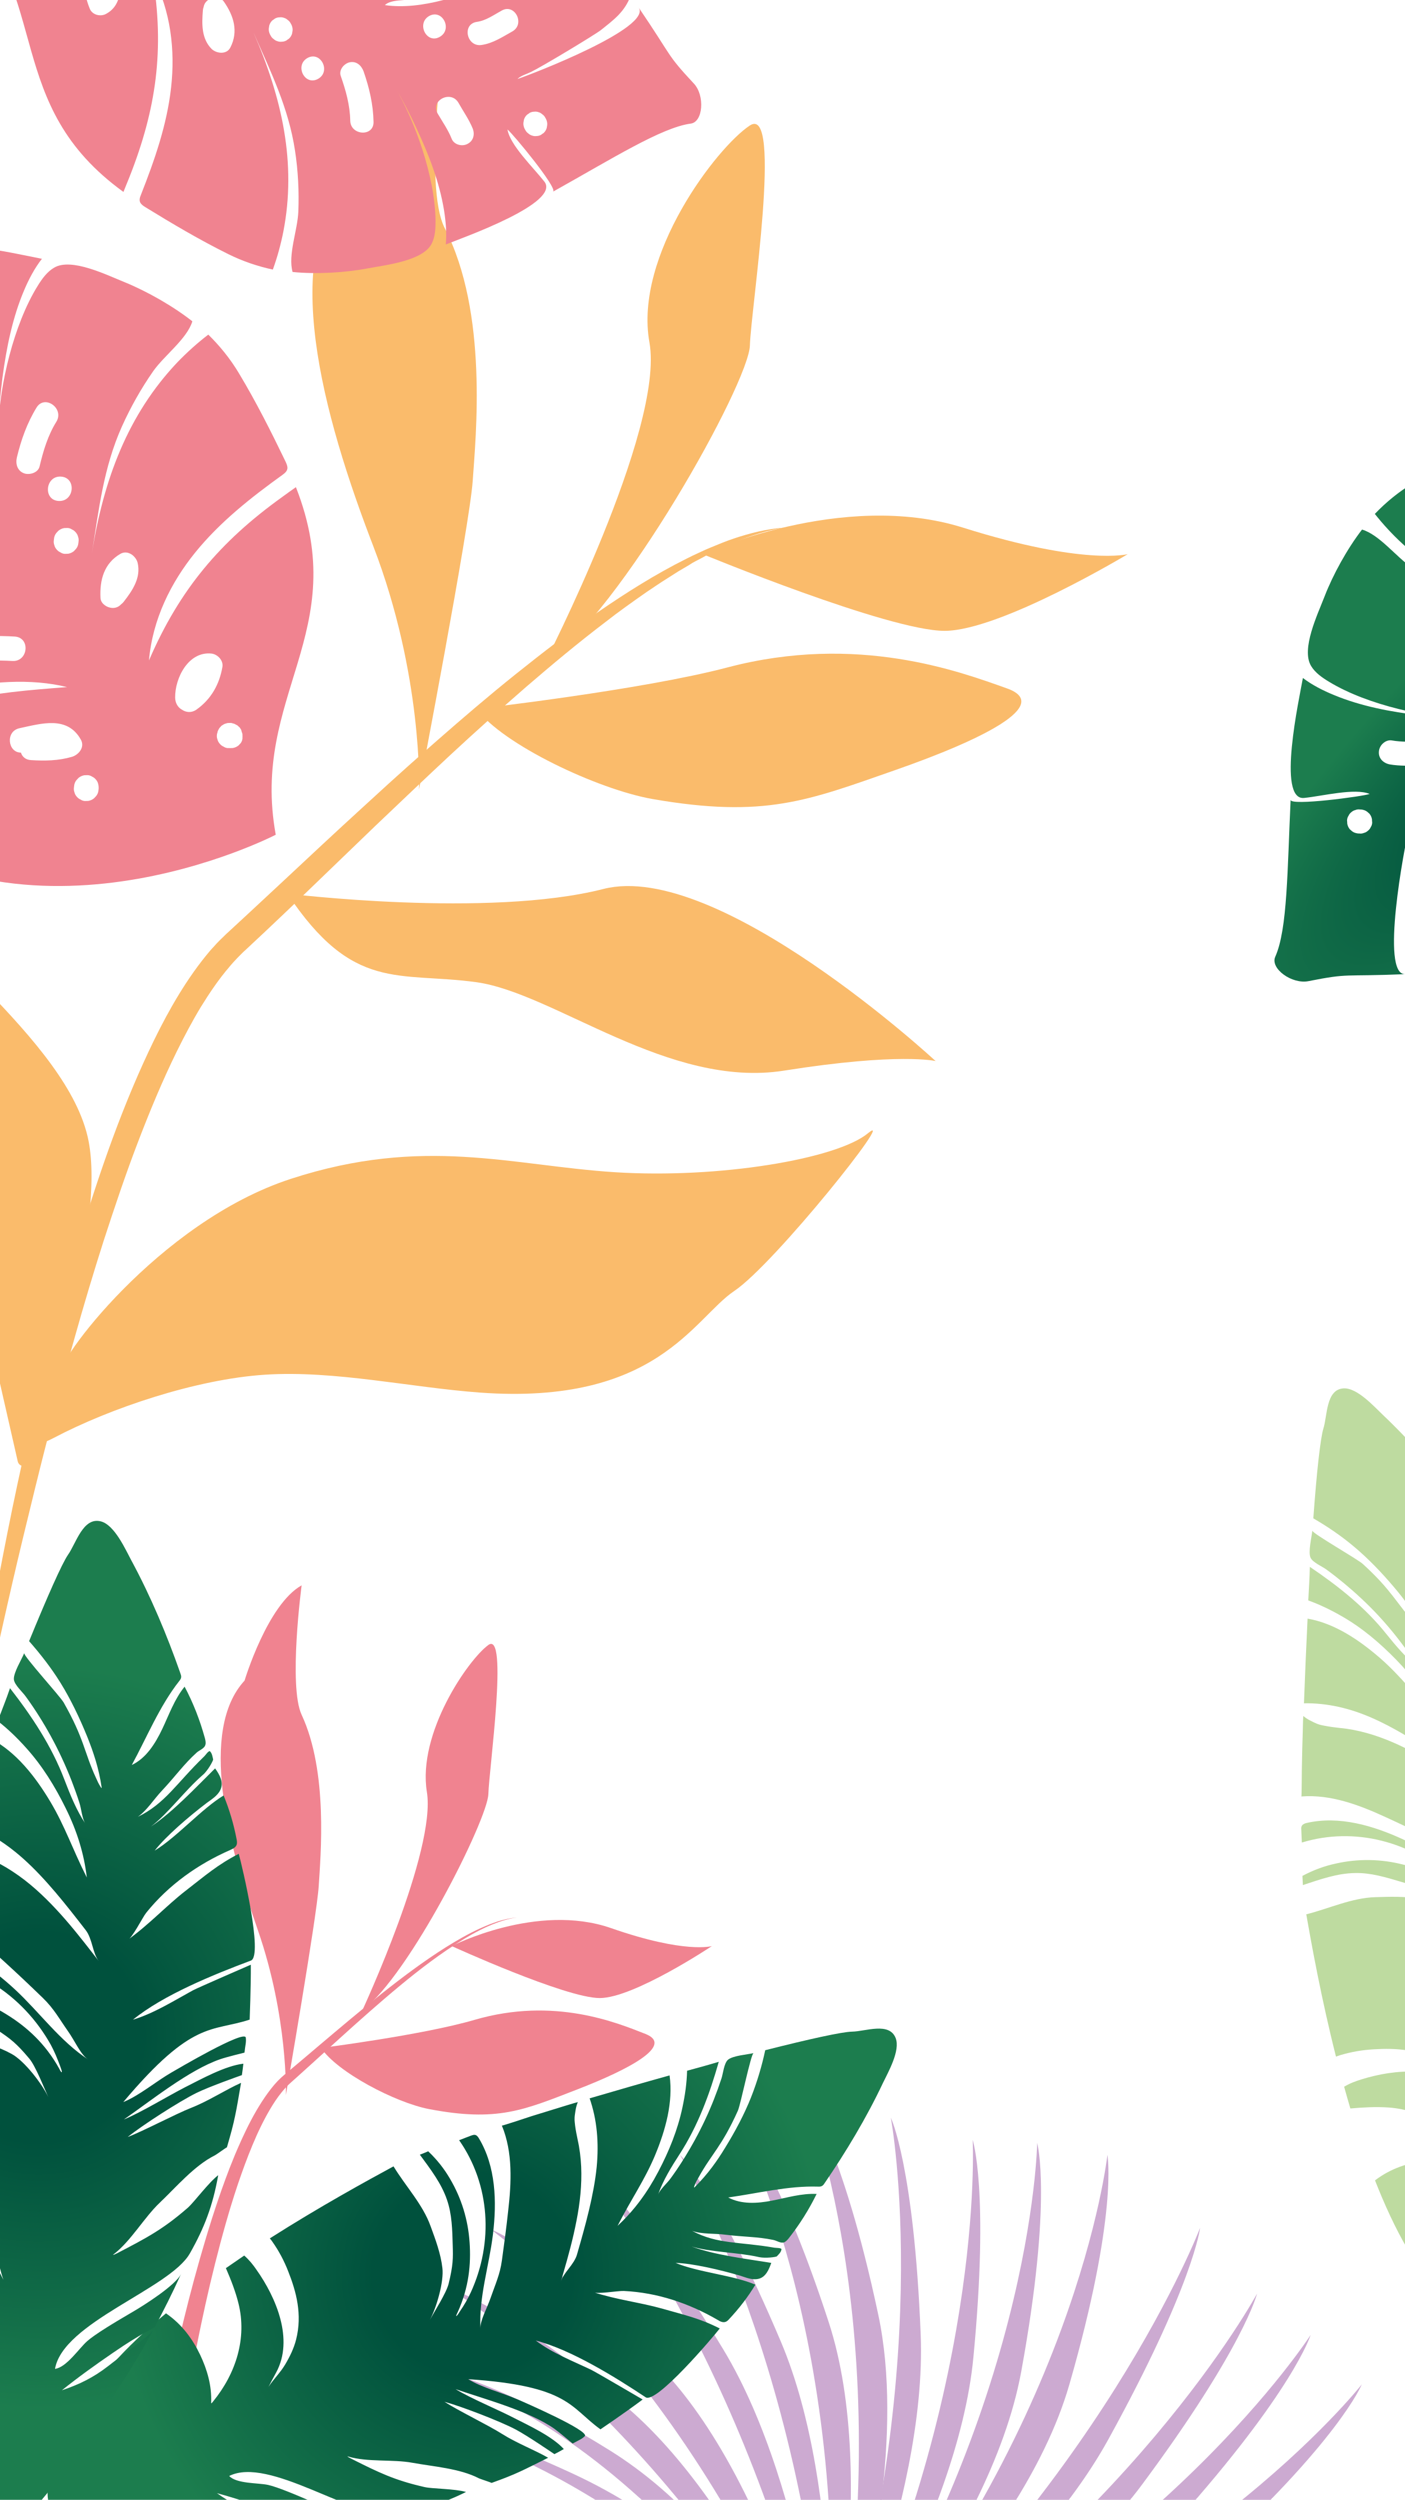 <svg width="375" height="667" viewBox="0 0 375 667" fill="none" xmlns="http://www.w3.org/2000/svg">
<g clip-path="url(#clip0)">
<path d="M406.776 113.598C407.65 114.787 408.553 116.022 409.427 117.211C421.321 133.228 434.027 143.769 452.865 151.592C441.999 150.763 432.243 146.088 424.254 139.789C416.164 133.427 409.695 125.405 403.573 117.237C403.131 116.66 402.625 116.029 401.863 115.957C401.258 115.885 400.634 116.197 400.057 116.481C392.24 120.337 384.533 124.376 377.038 128.973C373.227 131.294 369.893 134.045 366.946 137.125C369.174 139.933 371.63 142.604 374.297 145.054C388.247 157.965 405.521 164.078 425.127 166.918C413.305 165.23 402.319 164.1 391.462 159.463C386.245 157.235 381.339 154.54 376.743 151.378C372.58 148.518 368.18 142.682 363.534 141.296C359.628 146.355 355.818 153.227 353.539 159.118C351.679 163.945 347.205 173.18 349.941 177.709C351.046 179.539 352.912 180.819 354.777 181.942C365.216 188.265 381.235 191.577 391.742 191.811C387.475 191.725 383.235 191.373 379.068 190.884C371.12 189.924 363.189 188.423 356.015 185.439C353.15 184.261 350.238 182.8 347.746 180.899C346.787 186.339 340.751 213.659 348.071 212.908C353.071 212.398 361.608 210.199 365.567 211.842C363.806 212.494 344.37 215.101 344.476 213.416C343.584 231.941 343.669 247.946 340.365 255.293C338.969 258.408 344.806 262.695 349.281 261.783C360.351 259.589 358.105 260.627 375.042 259.927C368.344 260.211 374.868 225.894 375.985 221.388C376.255 222.66 375.809 224.144 375.638 225.618C375.243 229.098 375.054 245.891 375.26 247.887C375.795 252.647 376.06 255.98 378.904 259.758C385.023 259.448 393.17 258.979 404.372 258.141C401.078 258.374 401.634 233.816 401.966 230.904C403.008 221.673 405.813 208.952 412.41 201.215C412.707 202.534 411.913 204.32 411.164 205.768C408.524 210.752 406.395 218.391 405.17 223.804C402.155 237.057 403.614 244.536 403.93 246.403C404.628 250.504 405.839 253.955 407.124 257.89C414.279 257.332 422.637 256.643 432.352 255.825C435.782 255.509 439.076 255.121 442.231 254.659C440.649 253.022 439.268 251.201 438.134 249.17C434.273 242.262 433.455 233.931 433.756 225.8C434.038 217.12 434.739 207.221 437.481 198.684C437.105 206.641 434.712 214.72 434.731 222.814C434.732 234.754 438.367 246.661 448.723 252.847C448.861 252.92 448.916 253.167 448.908 253.515C464.04 250.501 475.975 245.45 485.419 238.964C481.818 237.138 478.582 234.78 475.86 231.926C463.791 219.288 455.979 191.371 460.394 172.943C461.289 182.694 462.203 192.526 464.685 201.853C468.454 216.205 476.046 229.289 490.666 234.627C490.74 234.645 490.786 234.773 490.795 234.892C535.207 186.133 498.45 117.747 498.45 117.747C461.71 124.89 444.744 98.203 406.776 113.598ZM365.122 221.649C364.82 221.924 364.454 222.144 364.041 222.236C363.647 222.411 363.206 222.457 362.793 222.394L362.445 222.385C361.876 222.321 361.334 222.148 360.874 221.801C360.681 221.636 360.461 221.426 360.267 221.261C359.909 220.822 359.678 220.337 359.585 219.77C359.575 219.495 359.574 219.184 359.528 218.9C359.554 218.479 359.663 218.039 359.901 217.709C360.074 217.324 360.312 216.995 360.651 216.729C360.953 216.453 361.32 216.233 361.732 216.141C362.126 215.967 362.567 215.92 362.98 215.984L363.329 215.993C363.898 216.056 364.439 216.229 364.899 216.577L365.506 217.116C365.865 217.555 366.095 218.04 366.188 218.608C366.198 218.882 366.199 219.194 366.246 219.477C366.219 219.899 366.11 220.338 365.872 220.668C365.699 221.053 365.461 221.383 365.122 221.649ZM395.114 220.338C394.065 222.683 394.282 225.265 394.169 227.764C394.004 231.885 387.589 231.344 387.753 227.223C387.893 224.147 387.775 221.006 389.08 218.102C390.75 214.355 396.784 216.591 395.114 220.338ZM403.375 210.136C403.165 214.284 396.759 213.706 396.96 209.595C397.207 205.456 403.613 206.034 403.375 210.136ZM378.917 204.381C376.256 204.265 373.605 204.424 370.952 203.961C369.235 203.652 367.847 202.335 368.035 200.476C368.169 198.837 369.807 197.26 371.524 197.569C374.14 198.023 376.828 197.873 379.489 197.989C383.619 198.158 383.047 204.549 378.917 204.381ZM417.034 216.207L417.382 216.216C417.951 216.279 418.493 216.453 418.953 216.8L419.56 217.34C419.919 217.779 420.149 218.264 420.242 218.831C420.252 219.106 420.253 219.417 420.3 219.701C420.273 220.122 420.164 220.562 419.926 220.892C419.753 221.276 419.515 221.606 419.176 221.872C418.874 222.147 418.508 222.368 418.095 222.46C417.701 222.634 417.26 222.681 416.847 222.617L416.499 222.608C415.93 222.545 415.388 222.372 414.928 222.024L414.321 221.485C413.962 221.046 413.732 220.561 413.639 219.993C413.629 219.719 413.628 219.407 413.582 219.124C413.608 218.702 413.717 218.263 413.955 217.933C414.128 217.548 414.366 217.218 414.705 216.952C415.007 216.677 415.374 216.457 415.786 216.365C416.171 216.227 416.612 216.181 417.034 216.207ZM429.162 200.004C428.534 202.22 427.402 204.895 428.188 207.229C428.752 208.886 428.38 210.699 426.657 211.516C425.236 212.214 422.923 211.64 422.359 209.984C420.926 205.7 421.89 201.972 423.091 197.759C424.265 193.811 430.299 196.047 429.162 200.004ZM453.547 187.346C453.373 191.347 453.484 195.303 454.31 199.202C455.173 203.266 448.808 204.41 447.981 200.355C447.053 195.924 446.914 191.301 447.141 186.768C447.333 182.693 453.748 183.234 453.547 187.346ZM404.159 184.974C403.484 186.751 401.723 187.248 400.025 186.865C395.37 185.827 390.953 184.304 386.809 181.837C383.244 179.708 386.957 174.485 390.522 176.613C394.124 178.751 398.191 179.955 402.258 180.847C403.957 181.229 404.678 183.508 404.159 184.974ZM404.897 175.24C405.107 171.092 411.513 171.669 411.312 175.781C411.065 179.92 404.659 179.342 404.897 175.24ZM424.432 171.607C424.791 172.046 425.021 172.531 425.114 173.099C425.124 173.373 425.125 173.685 425.172 173.968C425.145 174.39 425.036 174.829 424.798 175.159C424.625 175.544 424.387 175.874 424.048 176.14C423.746 176.415 423.38 176.635 422.967 176.727C422.573 176.902 422.132 176.948 421.719 176.885L421.371 176.876C420.802 176.812 420.26 176.639 419.8 176.292L419.193 175.752C418.835 175.313 418.604 174.828 418.511 174.261C418.501 173.986 418.5 173.675 418.454 173.391C418.48 172.97 418.589 172.53 418.827 172.2C419 171.815 419.238 171.486 419.577 171.22C419.879 170.945 420.246 170.724 420.658 170.632C421.052 170.458 421.493 170.411 421.906 170.475L422.255 170.484C422.824 170.547 423.365 170.72 423.825 171.068L424.432 171.607ZM479.584 182.176C479.542 183.604 478.7 184.484 477.682 184.815C477.764 188.258 472.114 189.034 471.251 185.281C469.944 179.551 467.725 172.778 474.038 169.172C475.999 168.025 478.049 169.661 478.568 171.501C479.622 174.951 479.732 178.595 479.584 182.176ZM486.808 164.367L487.157 164.375C487.726 164.439 488.268 164.612 488.728 164.959C488.921 165.124 489.141 165.334 489.334 165.499C489.693 165.938 489.924 166.423 490.017 166.99C490.027 167.265 490.028 167.576 490.074 167.86C490.048 168.281 489.939 168.721 489.701 169.051C489.527 169.436 489.29 169.766 488.951 170.032C488.649 170.307 488.282 170.527 487.869 170.619C487.475 170.794 487.035 170.84 486.622 170.776L486.273 170.768C485.704 170.704 485.162 170.531 484.703 170.184C484.51 170.019 484.289 169.809 484.096 169.644C483.737 169.205 483.506 168.72 483.413 168.153C483.404 167.878 483.403 167.567 483.356 167.283C483.383 166.862 483.492 166.422 483.73 166.092C483.903 165.707 484.141 165.377 484.48 165.111C484.782 164.836 485.148 164.616 485.561 164.524C485.946 164.386 486.386 164.34 486.808 164.367ZM437.539 158.369C437.834 158.597 438.054 158.807 438.229 159.045C438.707 159.475 439.039 160.024 439.206 160.765C439.485 162.312 438.38 164.411 436.637 164.523C431.894 164.785 427.569 163.674 424.962 159.41C423.792 157.526 425.466 155.335 427.291 154.893C431.17 153.872 434.552 156.111 437.539 158.369ZM465.671 138.94C466.628 140.266 466.43 141.695 465.735 142.767C465.178 143.912 463.932 144.536 462.565 144.547C457.39 144.664 450.298 141.193 450.852 135.186C451.023 133.556 452.625 131.97 454.341 132.279C458.903 133.061 462.872 135.134 465.671 138.94ZM474.332 127.282L474.939 127.821C475.298 128.26 475.528 128.745 475.621 129.313C475.631 129.587 475.632 129.899 475.679 130.183C475.66 130.256 475.679 130.338 475.661 130.411L475.67 130.53C475.644 130.952 475.535 131.391 475.297 131.721C475.124 132.106 474.886 132.436 474.547 132.702C474.245 132.977 473.878 133.197 473.466 133.289C473.071 133.464 472.631 133.51 472.218 133.447C472.062 133.447 471.851 133.356 471.732 133.365C471.695 133.356 471.392 133.319 471.254 133.246C470.969 133.137 470.731 133 470.464 132.817C470.464 132.817 470.464 132.817 470.427 132.808C470.363 132.753 469.885 132.323 469.829 132.232C469.829 132.232 469.793 132.223 469.802 132.186C469.774 132.14 469.378 131.537 469.351 131.491C469.323 131.445 469.11 130.731 469.083 130.685C469.083 130.685 469.083 130.685 469.092 130.649C469.064 130.603 469.062 129.825 469.034 129.779C469.053 129.706 469.098 129.523 469.125 129.413C469.162 129.266 469.234 128.973 469.253 128.9C469.253 128.9 469.253 128.9 469.262 128.863C469.262 128.863 469.636 128.139 469.645 128.103C469.755 127.974 469.81 127.91 469.956 127.791C470.066 127.663 470.13 127.562 470.268 127.479C470.313 127.452 470.918 127.057 470.964 127.03C470.964 127.03 470.964 127.03 471.001 127.039C471.001 127.039 471.037 127.048 471.046 127.011C471.303 126.919 471.56 126.828 471.853 126.745C471.89 126.754 471.89 126.754 471.936 126.726C472.211 126.717 472.523 126.716 472.807 126.67L472.844 126.679C473.331 126.761 473.827 126.962 474.332 127.282Z" fill="url(#paint0_radial)"/>
<path d="M-0.828 365.494C-0.828 365.442 -0.828 365.39 -0.828 365.338C-1.088 363.26 -6.92 315.837 -40.346 277.711C-74.502 238.703 -92.933 236.209 -92.308 208.888C-91.683 181.566 -92.36 141.051 -108.032 124.221C-123.704 107.392 -71.794 143.336 -59.507 160.062C-47.219 176.787 -45.917 205.823 -35.504 227.015C-24.57 249.195 18.384 277.4 23.643 304.462C28.017 326.953 12.918 374.584 7.659 390.115C7.19 391.569 5.108 391.465 4.743 389.959L-0.828 365.494Z" fill="#FABB6B"/>
<path d="M-11.137 490C-9.002 471.872 -6.139 453.848 -3.067 435.876C-1.505 426.89 0.213 417.904 1.983 408.97C3.754 400.036 5.68 391.102 7.711 382.167C8.7 377.7 9.741 373.285 10.835 368.818C11.928 364.351 13.021 359.936 14.219 355.521C16.51 346.691 19.009 337.861 21.612 329.082C26.975 311.578 33.015 294.177 41.137 277.503C43.168 273.348 45.355 269.245 47.802 265.245C50.249 261.245 52.956 257.35 56.08 253.662C56.913 252.779 57.694 251.844 58.527 251.013C59.413 250.182 60.298 249.247 61.131 248.52L66.129 243.897L76.126 234.599C82.79 228.366 89.455 222.133 96.223 215.952C99.608 212.887 102.94 209.771 106.376 206.706C109.761 203.641 113.197 200.629 116.633 197.616C123.506 191.591 130.483 185.617 137.616 179.904C144.749 174.19 152.038 168.58 159.588 163.334C167.138 158.14 174.947 153.205 183.174 149.102C183.695 148.842 184.215 148.582 184.736 148.323L186.298 147.595C187.339 147.128 188.381 146.609 189.422 146.193L192.598 144.894C193.119 144.687 193.691 144.479 194.212 144.271L195.826 143.7C200.2 142.245 204.677 141.103 209.259 140.791C204.729 141.518 200.408 142.921 196.19 144.635L194.628 145.31C194.108 145.518 193.587 145.726 193.067 145.985L189.995 147.44C188.953 147.959 188.016 148.478 186.975 149.05L185.465 149.829C184.944 150.089 184.476 150.4 184.007 150.712L181.091 152.426L178.228 154.244C176.301 155.439 174.427 156.737 172.552 157.984C170.678 159.283 168.856 160.581 166.981 161.932L164.222 163.957L162.868 164.996L161.514 166.035C154.277 171.541 147.3 177.358 140.428 183.28C133.555 189.253 126.786 195.331 120.122 201.512C116.789 204.628 113.457 207.745 110.177 210.861L100.284 220.263L80.603 239.222C77.323 242.39 73.991 245.507 70.659 248.675L65.66 253.35C64.775 254.129 64.099 254.857 63.318 255.636C62.589 256.415 61.86 257.194 61.183 258.025C58.371 261.297 55.924 264.933 53.581 268.725C51.29 272.517 49.208 276.465 47.229 280.464C43.272 288.515 39.836 296.826 36.608 305.293C33.379 313.759 30.516 322.33 27.704 330.952C24.945 339.575 22.341 348.301 19.894 357.027C18.645 361.39 17.499 365.806 16.302 370.169C15.104 374.532 13.959 378.947 12.813 383.362C11.668 387.777 10.574 392.192 9.481 396.607L6.253 409.853C4.118 418.683 2.088 427.565 0.109 436.447C-3.796 454.264 -7.545 472.08 -11.137 490Z" fill="#FABB6B"/>
<path d="M145.166 177.359C145.166 177.359 177.499 114.509 173.334 91.342C169.168 68.176 191.348 39.244 200.148 33.478C208.947 27.713 200.46 82.252 200.148 92.173C199.887 102.146 165.888 163.335 145.166 177.359Z" fill="#FABB6B"/>
<path d="M187.548 147.855C187.548 147.855 224.723 130.61 257.056 140.791C289.389 150.972 301 147.855 301 147.855C301 147.855 267.001 168.321 252.11 168.321C237.167 168.321 187.548 147.855 187.548 147.855Z" fill="#FABB6B"/>
<path d="M127.203 189.15C127.203 189.15 171.303 184.111 194.16 178.086C228.888 168.944 256.223 179.229 268.667 183.644C281.111 188.007 262.054 197.409 238.833 205.512C215.611 213.615 204.157 218.393 174.167 213.199C159.432 210.602 134.128 198.603 127.203 189.15Z" fill="#FABB6B"/>
<path d="M111.843 210.654C111.843 210.654 112.885 180.164 99.608 145.674C86.331 111.184 73.887 66.981 93.829 47.451C93.829 47.451 103.773 17.48 118.716 9.948C118.716 9.948 112.885 49.632 118.716 60.904C130.327 83.395 126.995 116.378 126.162 128.377C125.329 140.376 111.843 210.654 111.843 210.654Z" fill="#FABB6B"/>
<path d="M76.699 238.443C76.699 238.443 130.379 245.04 161.046 237.196C191.713 229.353 249.715 283.113 249.715 283.113C249.715 283.113 240.135 280.776 209.311 285.659C178.436 290.541 148.082 265.037 127.203 262.077C106.324 259.22 94.245 264.83 76.699 238.443Z" fill="#FABB6B"/>
<path d="M16.146 366.793C14.271 364.144 42.179 326.07 77.636 314.539C113.093 303.007 136.471 311.006 164.17 312.773C191.869 314.539 223.369 309.24 231.648 302.384C239.926 295.528 206.812 337.185 195.982 344.457C185.153 351.729 175.312 374.999 128.14 371.571C109.657 370.221 89.351 365.598 70.815 366.793C52.28 367.987 29.318 375.779 14.427 383.622C-0.464 391.569 16.146 366.793 16.146 366.793Z" fill="#FABB6B"/>
<path d="M367.074 506.202C370.954 506.084 374.932 505.925 378.801 506.666C382.483 507.347 388.603 511.54 391.14 514.294C389.449 512.458 385.566 507.7 383.455 506.409C379.005 503.669 377.23 503.07 373.856 502.075C369.873 500.896 365.846 499.666 361.681 499.765C356.897 499.822 352.339 501.471 347.743 502.975C347.7 502.207 347.66 501.392 347.623 500.529C350.55 498.959 353.54 497.872 356.596 497.22C362.517 495.902 368.582 495.98 374.643 497.54C380.281 498.975 386.181 501.48 391.529 506.481C391.484 506.43 392.375 507.399 392.438 507.164C392.499 506.977 391.748 506.065 391.66 505.964C390.339 504.297 388.968 502.674 387.574 501.384C376.735 491.373 361.571 487.329 347.464 491.627C347.399 490.475 347.382 489.327 347.317 488.175C347.292 487.839 347.27 487.455 347.483 487.135C347.75 486.723 348.242 486.518 348.728 486.407C357.419 484.418 366.511 487.092 374.62 490.846C382.359 494.432 389.502 499.746 397.81 501.985C395.603 501.404 393.259 498.616 390.667 496.671C387.577 494.31 385.512 492.353 382.044 490.635C378.017 488.688 373.991 486.741 369.911 484.885C362.867 481.634 355.178 478.72 347.345 479.334C347.44 479.341 347.441 471.597 347.487 470.931C347.545 467.971 347.606 464.964 347.712 462.008C347.758 460.625 347.757 459.238 347.851 457.859C348.846 458.691 349.496 458.974 350.605 459.528C351.946 460.193 352.561 460.282 353.694 460.503C354.921 460.73 356.389 460.925 357.623 461.057C360.047 461.27 362.45 461.768 364.797 462.406C369.535 463.732 374.033 465.759 378.363 468.157C382.693 470.555 386.855 473.324 390.968 476.089C391.561 476.512 392.157 476.887 392.749 477.31C390.604 475.826 389.451 472.401 387.121 470.809C380.269 466.136 373.363 461.555 366.357 458.449C360.232 455.738 354.111 454.365 348.033 454.477C348.307 446.943 348.635 439.318 348.997 431.886L349.045 431.889C356.177 433.139 362.668 437.5 368.311 442.378C373.907 447.252 377.355 452.075 383.215 457.971C380.638 452.299 377.009 447.32 372.72 442.917C368.386 438.463 363.643 434.412 358.261 431.321C355.272 429.588 352.263 428.14 349.185 427.023C349.341 424.022 349.542 421.072 349.603 418.065C357.143 423.167 364.311 428.817 369.992 435.944C372.636 439.231 375.335 442.426 378.602 444.99C377.375 444.046 376.392 441.637 375.477 440.332C374.296 438.722 373.067 437.109 371.788 435.54C369.141 432.301 366.334 429.289 363.277 426.452C360.356 423.72 357.279 421.168 354.047 418.797C352.909 417.955 350.306 416.87 349.772 415.591C349.114 414.016 350.093 410.163 350.261 408.406C350.212 409.12 362.362 416.017 363.756 417.307C371.676 424.538 372.564 427.658 377.552 433.017C378.132 433.63 378.705 434.338 379.346 434.764C379.298 434.761 379.976 435.332 379.726 434.79C377.54 430.387 374.957 426.913 372.303 423.768C368.809 419.611 365.192 415.875 361.484 412.755C357.913 409.739 354.256 407.292 350.532 405.126C351.412 392.901 352.411 383.84 353.214 381.17C354.31 377.707 353.876 370.746 358.58 370.445C362.229 370.216 366.803 375.355 369.093 377.518C376.636 384.676 383.639 392.753 389.912 401.019C390.133 401.273 390.304 401.572 390.377 401.911C390.446 402.298 390.325 402.672 390.16 402.996C387.348 410.596 386.724 419.062 385.228 426.99C388.189 424.228 389.292 419.954 389.805 415.925C390.322 411.85 390.413 407.697 391.916 403.88C395.277 407.168 398.279 410.814 400.882 414.72C401.185 415.17 401.486 415.669 401.542 416.246C401.614 417.303 400.512 418.04 399.972 418.96C397.806 422.684 396.697 426.337 394.632 430.69C393.185 433.698 392.552 436.666 390.715 439.075C396.344 433.626 397.45 427.918 402.1 419.296C402.319 418.88 402.756 417.38 403.171 417.6C403.862 417.982 404.194 418.721 404.536 419.318C404.662 419.566 404.132 422.445 403.219 423.913C400.043 429.146 397.807 436.02 394.682 440.492C398.912 435.235 402.609 427.265 405.739 421.312C407.193 422.415 408.999 423.972 408.711 426.103C408.502 427.762 407.314 429.067 406.36 430.436C403.077 435.136 399.045 441.697 397.507 446.038C401.86 441.076 405.616 432.25 409.972 427.24C412.493 430.232 414.712 433.443 416.582 436.868C416.794 437.265 417.006 437.662 417.021 438.141C417.017 438.905 416.407 439.437 415.848 439.925C409.086 445.87 403.664 453.197 400.363 461.672C399.837 463.07 398.947 469.128 397.943 469.824C402.212 463.996 404.694 458.429 408.302 453.178C411.859 447.971 414.015 444.389 418.322 440.094C420.101 442.748 432.401 462.896 429.676 465.005C421.695 471.298 411.05 480.229 405.604 488.605C410.217 485.43 414.018 480.861 417.881 476.774C418.86 475.741 429.992 465.983 429.992 465.983C431.825 471.366 434.05 479.404 434.05 479.404C425.8 485.439 420.225 483.769 409.788 509.301C413.237 506.381 416.083 501.795 419.19 498.278C420.277 497.061 433.576 482.144 434.5 484.024C435.051 485.065 434.989 485.969 435.393 487.765C435.393 487.765 431.303 490.259 429.992 491.269C423.291 496.31 416.415 506.741 411.276 513.417C414.929 510.32 420.219 504.227 423.656 500.78C427.039 497.426 431.729 492.439 435.973 490.481C436.215 491.836 436.304 491.938 436.495 493.337C436.495 493.337 429.439 498.688 426.78 501.232C423.302 504.58 416.213 513.228 413.549 517.253C416.836 514.608 423.364 507.883 426.753 505.15C430.446 502.151 433.63 498.209 436.892 495.228C437.992 502.951 438.351 504.696 438.528 511.926C438.223 512.192 436.532 514.563 436.227 514.829C432.028 518.941 429.332 525.545 426.543 530.709C423.925 535.454 422.558 542.196 419.433 546.668C418.953 547.4 420.027 546.374 420.183 546.193C426.085 540.238 429.522 536.791 433.834 529.628C434.966 527.745 436.785 522.085 438.692 519.347C439.782 527.212 439.469 533.214 437.965 540.568C435.841 550.701 412.54 567.183 414.259 579.155C416.928 577.854 418.449 572.365 419.905 569.931C421.257 567.633 425.092 563.257 428.714 559.202C430.782 556.905 437.128 549.354 437.535 546.179C436.925 551.635 436.103 556.693 435.265 561.273C432.387 564.232 429.638 567.391 427.118 570.709C423.867 574.933 420.559 579.297 417.624 583.781C421.448 580.982 424.313 578.214 426.97 574.284C428.353 572.227 429.838 570.081 431.312 568.078C431.999 567.121 434.961 562.925 435.172 561.936C432.334 576.943 428.974 586.275 428.974 586.275C423.896 608.921 418.528 620.362 413.186 625.113C403.521 633.681 393.879 620.835 385.92 613.458C378.412 606.494 372.128 594.881 366.997 581.769C371.234 578.521 375.969 577.074 380.646 576.484C384.986 575.919 389.519 576.037 393.949 577.677C394.275 577.794 393.791 577.188 393.702 577.086C388.432 568.84 380.322 562.983 370.568 562.319C367.19 562.089 363.782 562.287 360.416 562.584C359.832 560.632 359.292 558.731 358.756 556.782C360.251 555.88 361.87 555.274 363.431 554.806C372.222 552.059 384.58 550.988 391.584 558.348C392.61 559.421 393.585 560.539 394.663 561.569C393.12 559.647 392.035 557.327 390.395 555.447C388.754 553.566 386.961 551.819 384.853 550.481C378.942 546.732 372.509 546.438 366.605 546.801C363.582 546.977 360.583 547.49 357.606 548.387C357.264 548.507 356.921 548.627 356.578 548.747C352.625 533.086 350.059 518.811 348.646 510.78C354.774 509.237 360.751 506.393 367.074 506.202Z" fill="#BEDBA0"/>
<path d="M78.982 129.984C77.768 130.857 76.506 131.716 75.28 132.637C58.807 144.47 47.955 157.206 39.757 176.227C40.729 165.198 45.628 155.405 52.136 147.38C58.719 139.271 66.949 132.784 75.382 126.712C75.958 126.293 76.608 125.791 76.714 124.99C76.769 124.384 76.472 123.737 76.211 123.151C72.347 115.151 68.396 107.283 63.775 99.602C61.47 95.738 58.687 92.317 55.595 89.281C52.676 91.518 49.962 93.964 47.404 96.607C34.093 110.613 27.616 128.015 24.492 147.848C26.386 135.871 27.639 124.76 32.526 113.826C34.881 108.594 37.684 103.635 40.921 98.997C43.885 94.805 49.903 90.429 51.341 85.734C46.23 81.703 39.281 77.76 33.337 75.323C28.458 73.371 19.11 68.696 14.459 71.411C12.562 72.519 11.253 74.35 10.09 76.219C3.554 86.721 -0.065 102.905 -0.425 113.577C-0.28 109.267 0.119 104.972 0.665 100.715C1.738 92.663 3.37 84.654 6.465 77.391C7.689 74.502 9.241 71.545 11.19 69.053C5.656 68.017 -22.07 61.477 -21.386 68.954C-20.906 74.049 -18.825 82.72 -20.547 86.72C-21.22 84.939 -23.606 65.163 -21.881 65.305C-40.703 64.151 -57.045 64.01 -64.424 60.523C-67.557 59.03 -71.999 64.905 -71.174 69.469C-69.096 80.728 -70.105 78.445 -69.624 95.599C-69.805 88.772 -34.984 95.929 -30.413 97.075C-31.68 97.364 -33.207 96.86 -34.713 96.673C-38.283 96.255 -55.362 95.765 -57.335 95.973C-62.18 96.463 -65.55 96.667 -69.461 99.524C-69.225 105.745 -68.853 114.02 -68.103 125.397C-68.322 122.079 -43.319 122.989 -40.356 123.351C-30.982 124.565 -18.04 127.594 -10.271 134.34C-11.588 134.616 -13.39 133.781 -14.889 132.975C-19.966 130.195 -27.675 127.968 -33.181 126.629C-46.643 123.412 -54.245 124.732 -56.194 125.05C-60.361 125.718 -63.924 126.855 -67.938 128.132C-67.459 135.4 -66.883 143.884 -66.152 153.755C-65.874 157.244 -65.558 160.587 -65.107 163.811C-63.448 162.227 -61.585 160.852 -59.481 159.747C-52.423 155.955 -43.94 155.227 -35.651 155.639C-26.804 156.094 -16.757 156.915 -8.082 159.81C-16.139 159.303 -24.392 156.778 -32.598 156.646C-44.732 156.469 -56.955 159.995 -63.355 170.378C-63.442 170.51 -63.71 170.543 -64.026 170.564C-61.167 185.961 -56.121 198.153 -49.636 207.823C-47.761 204.225 -45.293 200.938 -42.344 198.191C-29.334 186.124 -0.835 178.634 17.889 183.333C7.946 184.092 -2.058 184.887 -11.593 187.254C-26.225 190.873 -39.647 198.381 -45.281 213.157C-45.306 213.254 -45.416 213.277 -45.574 213.287C3.536 259.074 73.599 222.723 73.599 222.723C66.808 185.541 94.182 168.698 78.982 129.984ZM-30.451 86.144C-30.727 85.813 -30.942 85.446 -31.034 85.008C-31.188 84.605 -31.232 84.179 -31.166 83.731L-31.126 83.379C-31.07 82.772 -30.882 82.252 -30.5 81.783C-30.291 81.579 -30.131 81.362 -29.922 81.158C-29.468 80.811 -28.991 80.574 -28.394 80.472C-28.078 80.451 -27.823 80.466 -27.506 80.445C-27.044 80.463 -26.669 80.613 -26.271 80.873C-25.895 81.023 -25.558 81.318 -25.282 81.649C-25.006 81.981 -24.791 82.347 -24.699 82.786C-24.545 83.188 -24.501 83.614 -24.567 84.062L-24.607 84.414C-24.663 85.021 -24.851 85.541 -25.233 86.01L-25.811 86.635C-26.265 86.982 -26.742 87.219 -27.339 87.322C-27.655 87.342 -27.91 87.327 -28.227 87.348C-28.688 87.33 -29.064 87.18 -29.462 86.921C-29.886 86.758 -30.187 86.523 -30.451 86.144ZM-29.52 116.615C-31.88 115.531 -34.508 115.67 -37.06 115.519C-41.252 115.301 -40.585 108.798 -36.392 109.017C-33.221 109.176 -30.046 109.127 -27.143 110.509C-23.356 112.278 -25.673 118.348 -29.52 116.615ZM-19.218 125.163C-23.446 124.884 -22.779 118.381 -18.55 118.661C-14.37 118.929 -15.037 125.431 -19.218 125.163ZM-13.049 100.434C-12.909 97.728 -13.026 95.006 -12.534 92.34C-12.187 90.619 -10.834 89.214 -8.963 89.393C-7.299 89.571 -5.713 91.229 -6.011 92.962C-6.503 95.628 -6.386 98.35 -6.526 101.057C-6.803 105.28 -13.313 104.609 -13.049 100.434ZM-25.57 138.923L-25.61 139.275C-25.666 139.881 -25.854 140.402 -26.236 140.871L-26.814 141.496C-27.268 141.843 -27.745 142.08 -28.342 142.182C-28.658 142.203 -28.913 142.188 -29.23 142.208C-29.692 142.191 -30.067 142.041 -30.465 141.781C-30.841 141.631 -31.178 141.336 -31.454 141.004C-31.73 140.673 -31.945 140.306 -32.037 139.868C-32.191 139.466 -32.235 139.04 -32.169 138.591L-32.129 138.24C-32.074 137.633 -31.885 137.113 -31.503 136.644L-30.925 136.019C-30.471 135.672 -29.994 135.435 -29.397 135.332C-29.081 135.312 -28.826 135.327 -28.509 135.306C-28.048 135.324 -27.672 135.474 -27.274 135.733C-26.898 135.883 -26.561 136.179 -26.285 136.51C-26.009 136.841 -25.794 137.208 -25.702 137.646C-25.597 138.036 -25.504 138.474 -25.57 138.923ZM-9.206 151.441C-11.46 150.746 -14.159 149.573 -16.587 150.335C-18.284 150.874 -20.103 150.5 -20.935 148.73C-21.588 147.265 -21.027 144.927 -19.331 144.388C-14.926 143.006 -11.156 144.046 -6.877 145.322C-2.841 146.535 -5.219 152.641 -9.206 151.441ZM3.337 176.363C-0.698 176.134 -4.76 176.208 -8.745 176.975C-12.887 177.753 -13.96 171.364 -9.853 170.525C-5.32 169.643 -0.638 169.576 3.956 169.848C8.184 170.128 7.53 176.581 3.337 176.363ZM6.403 126.287C4.611 125.61 4.108 123.77 4.504 122.063C5.638 117.339 7.219 112.888 9.757 108.74C11.937 105.17 17.257 108.997 15.029 112.554C12.789 116.159 11.552 120.286 10.583 124.38C10.223 126.149 7.869 126.826 6.403 126.287ZM16.28 127.167C20.508 127.447 19.841 133.949 15.613 133.669C11.432 133.402 12.1 126.9 16.28 127.167ZM19.721 147.064C19.268 147.411 18.791 147.649 18.194 147.751C17.878 147.772 17.622 147.756 17.306 147.777C16.844 147.76 16.469 147.609 16.07 147.35C15.695 147.2 15.358 146.904 15.082 146.573C14.806 146.242 14.591 145.875 14.498 145.437C14.345 145.034 14.301 144.609 14.367 144.16L14.407 143.808C14.462 143.202 14.65 142.682 15.032 142.212L15.611 141.588C16.064 141.241 16.541 141.003 17.138 140.901C17.455 140.88 17.71 140.895 18.026 140.875C18.488 140.892 18.863 141.042 19.262 141.302C19.637 141.452 19.974 141.748 20.25 142.079C20.526 142.41 20.741 142.777 20.834 143.215C20.987 143.618 21.031 144.043 20.966 144.492L20.925 144.844C20.87 145.45 20.682 145.97 20.3 146.439L19.721 147.064ZM8.275 202.812C6.793 202.734 5.927 201.886 5.586 200.813C2.059 200.82 1.38 195.104 5.219 194.299C11.094 193.043 17.976 190.913 21.578 197.343C22.711 199.348 21.035 201.393 19.18 201.942C15.643 202.982 11.945 203.049 8.275 202.812ZM26.334 210.442L26.294 210.794C26.239 211.401 26.051 211.921 25.669 212.39C25.459 212.594 25.299 212.811 25.09 213.015C24.636 213.362 24.16 213.599 23.563 213.701C23.246 213.722 22.991 213.707 22.675 213.727C22.213 213.71 21.837 213.56 21.439 213.3C21.064 213.15 20.727 212.855 20.45 212.524C20.174 212.192 19.959 211.826 19.867 211.387C19.713 210.985 19.669 210.559 19.735 210.11L19.776 209.759C19.831 209.152 20.019 208.632 20.401 208.163C20.61 207.959 20.77 207.742 20.979 207.538C21.433 207.191 21.91 206.954 22.507 206.851C22.823 206.831 23.078 206.846 23.395 206.825C23.857 206.843 24.232 206.993 24.631 207.252C25.006 207.403 25.343 207.698 25.619 208.029C25.895 208.36 26.11 208.727 26.202 209.165C26.308 209.555 26.352 209.981 26.334 210.442ZM33.035 160.542C32.8 160.843 32.591 161.047 32.334 161.239C31.903 161.695 31.34 162.065 30.585 162.178C29.013 162.439 26.886 161.26 26.82 159.535C26.581 154.71 27.784 150.316 32.129 147.779C34.087 146.636 36.281 148.35 36.736 150.177C37.665 154.147 35.378 157.533 33.035 160.542ZM52.442 189.333C51.106 190.277 49.649 190.102 48.551 189.349C47.414 188.741 46.76 187.482 46.75 186.134C46.674 180.886 50.303 173.763 56.412 174.38C58.076 174.557 59.663 176.215 59.364 177.949C58.572 182.555 56.388 186.537 52.442 189.333ZM64.249 198.276L63.67 198.901C63.217 199.248 62.74 199.485 62.143 199.587C61.826 199.608 61.571 199.593 61.255 199.613C61.158 199.588 61.109 199.575 61 199.598L60.841 199.609C60.38 199.591 60.004 199.441 59.606 199.181C59.23 199.031 58.893 198.736 58.617 198.405C58.341 198.074 58.126 197.707 58.034 197.268C57.88 196.866 57.836 196.44 57.902 195.992C57.892 195.834 58.003 195.604 58.029 195.507C58.041 195.459 58.069 195.156 58.156 195.023C58.28 194.745 58.405 194.467 58.566 194.25C58.639 194.166 59.07 193.71 59.144 193.626C59.144 193.626 59.157 193.577 59.205 193.59C59.266 193.554 59.891 193.148 59.939 193.161C60.001 193.125 60.733 192.903 60.781 192.916C60.83 192.929 61.62 192.877 61.669 192.89C61.766 192.915 61.911 192.953 62.008 192.979C62.154 193.017 62.445 193.093 62.542 193.119C62.542 193.119 63.267 193.516 63.316 193.528C63.449 193.615 63.533 193.689 63.653 193.824C63.773 193.959 63.906 194.045 63.99 194.119C64.026 194.18 64.433 194.804 64.42 194.853C64.42 194.853 64.42 194.853 64.407 194.901C64.489 195.182 64.571 195.462 64.666 195.694C64.666 195.694 64.653 195.742 64.702 195.755C64.723 196.071 64.708 196.326 64.729 196.642L64.716 196.69C64.77 197.274 64.582 197.794 64.249 198.276Z" fill="#F08390"/>
<path d="M32.946 51.211C33.472 49.863 34.041 48.536 34.59 47.144C41.717 29.055 43.956 13.161 40.734 -6.38C45.631 3.018 46.764 13.461 45.671 23.308C44.577 33.263 41.257 42.728 37.616 51.976C37.331 52.64 37.111 53.39 37.427 54.036C37.701 54.553 38.256 54.944 38.789 55.27C46.002 59.704 53.281 64.01 60.929 67.803C64.796 69.722 68.796 71.061 72.822 71.929C74.03 68.61 74.939 65.246 75.633 61.772C79.158 43.57 75.317 26.193 67.616 8.572C72.309 19.214 77.031 28.846 78.736 40.174C79.569 45.613 79.844 51.09 79.626 56.477C79.434 61.393 76.802 68.029 78.094 72.569C84.288 73.195 91.929 72.78 97.946 71.644C102.888 70.715 112.852 69.652 115.209 65.031C116.169 63.149 116.252 60.981 116.248 58.877C116.114 47.003 110.643 32.082 105.441 23.283C107.556 26.842 109.455 30.506 111.161 34.233C114.469 41.258 117.28 48.622 118.504 56.038C118.971 59.026 119.267 62.142 118.983 65.231C123.977 63.251 149.67 54.146 145.3 48.466C142.265 44.6 136.115 38.714 135.443 34.544C136.871 35.65 149.016 50.362 147.594 51.146C163.395 42.332 176.574 34.014 184.371 32.977C187.657 32.551 188.189 25.491 185.192 22.291C177.709 14.269 179.714 15.616 170.456 1.998C174.121 7.372 142.393 19.652 138.112 21.08C138.999 20.185 140.483 19.809 141.775 19.175C144.856 17.674 158.852 9.233 160.385 8.021C164.014 5.128 166.67 3.194 168.337 -1.131C164.968 -6.03 160.347 -12.485 153.922 -21.314C155.831 -18.724 135.195 -6.553 132.632 -5.327C124.446 -1.416 112.503 2.788 102.733 1.363C103.642 0.425 105.553 0.16 107.163 0.065C112.637 -0.324 120.057 -2.523 125.157 -4.288C137.659 -8.639 143.13 -13.665 144.513 -14.9C147.561 -17.604 149.773 -20.358 152.374 -23.451C148.239 -29.065 143.382 -35.585 137.676 -43.186C135.661 -45.885 133.645 -48.369 131.627 -50.746C131.115 -48.581 130.282 -46.526 129.214 -44.538C125.509 -37.802 119.009 -32.869 112.131 -28.884C104.801 -24.645 96.245 -20.114 87.796 -18.009C94.564 -21.78 102.478 -23.997 109.164 -28.133C119.021 -34.265 127.038 -43.437 126.816 -55.141C126.839 -55.291 126.991 -55.483 127.271 -55.61C117.024 -66.55 106.66 -73.778 96.486 -78.213C96.817 -74.324 96.548 -70.418 95.55 -66.668C91.29 -50.189 72.21 -29.355 54.697 -23.517C62.32 -29.278 69.964 -35.083 76.416 -41.926C86.353 -52.437 93.287 -65.397 90.196 -80.235C90.175 -80.3 90.219 -80.385 90.37 -80.47C27.073 -92.001 -10.625 -26.431 -10.625 -26.431C14.076 0.077 0.666 27.846 32.946 51.211ZM143.721 29.925C144.149 30.036 144.469 30.253 144.767 30.513C145.13 30.752 145.384 31.097 145.574 31.463L145.743 31.765C145.975 32.261 146.12 32.82 146.051 33.378C146.028 33.635 145.939 33.914 145.916 34.171C145.761 34.685 145.478 35.134 145.068 35.518C144.83 35.666 144.593 35.815 144.398 35.985C144.032 36.175 143.645 36.301 143.216 36.298C142.808 36.359 142.4 36.313 142.037 36.182C141.609 36.071 141.289 35.854 140.991 35.594C140.628 35.355 140.374 35.01 140.184 34.644L140.015 34.342C139.783 33.846 139.638 33.287 139.707 32.729L139.842 31.936C139.997 31.422 140.28 30.973 140.69 30.59C140.928 30.441 141.165 30.292 141.359 30.122C141.726 29.932 142.113 29.806 142.542 29.809C142.95 29.747 143.357 29.794 143.721 29.925ZM127.258 5.84C129.75 5.494 131.758 3.985 133.913 2.82C137.406 0.828 140.254 6.431 136.719 8.402C134.089 9.864 131.543 11.584 128.471 12.011C124.541 12.54 123.242 6.433 127.258 5.84ZM114.55 4.264C118.085 2.293 120.891 7.875 117.355 9.846C113.863 11.838 111.057 6.256 114.55 4.264ZM122.375 27.447C123.642 29.71 125.147 31.826 126.135 34.217C126.787 35.789 126.407 37.59 124.748 38.414C123.347 39.156 121.184 38.645 120.555 37.03C119.589 34.597 118.084 32.481 116.794 30.26C114.807 26.767 120.388 23.953 122.375 27.447ZM112.571 -10.115L112.402 -10.417C112.17 -10.913 112.025 -11.472 112.094 -12.03L112.229 -12.823C112.384 -13.337 112.667 -13.786 113.078 -14.169C113.315 -14.318 113.552 -14.466 113.747 -14.637C114.113 -14.827 114.5 -14.953 114.929 -14.95C115.338 -15.011 115.745 -14.965 116.108 -14.834C116.536 -14.723 116.856 -14.506 117.155 -14.246C117.517 -14.007 117.772 -13.662 117.962 -13.296L118.131 -12.994C118.362 -12.498 118.508 -11.939 118.439 -11.381L118.303 -10.588C118.148 -10.073 117.866 -9.625 117.455 -9.241C117.218 -9.093 116.98 -8.944 116.786 -8.774C116.419 -8.583 116.032 -8.457 115.603 -8.461C115.195 -8.399 114.788 -8.445 114.424 -8.577C113.996 -8.687 113.676 -8.905 113.378 -9.164C113.015 -9.403 112.739 -9.706 112.571 -10.115ZM92.912 -11.787C95.063 -12.415 97.877 -12.866 99.417 -14.723C100.5 -16.003 102.179 -16.656 103.715 -15.656C105.017 -14.831 105.727 -12.636 104.644 -11.355C101.826 -7.941 98.255 -6.851 94.147 -5.658C90.318 -4.484 89.106 -10.656 92.912 -11.787ZM69.967 -25.378C73.351 -27.263 76.566 -29.451 79.378 -32.114C82.298 -34.883 86.506 -30.257 83.586 -27.487C80.364 -24.441 76.631 -21.978 72.772 -19.796C69.237 -17.825 66.431 -23.407 69.967 -25.378ZM93.334 16.623C95.139 16.25 96.459 17.462 97.046 19.055C98.574 23.447 99.609 27.856 99.698 32.537C99.792 36.575 93.531 36.184 93.479 32.169C93.407 28.089 92.304 24.13 90.964 20.319C90.334 18.704 91.829 16.933 93.334 16.623ZM84.886 21.047C81.351 23.017 78.545 17.435 82.081 15.465C85.594 13.537 88.421 19.076 84.886 21.047ZM71.879 6.757C72.034 6.243 72.316 5.794 72.727 5.411C72.965 5.262 73.202 5.114 73.396 4.944C73.763 4.753 74.15 4.627 74.579 4.63C74.987 4.569 75.394 4.615 75.758 4.746C76.186 4.857 76.506 5.074 76.804 5.334C77.167 5.573 77.421 5.918 77.611 6.285L77.78 6.587C78.012 7.082 78.157 7.642 78.088 8.199L77.953 8.993C77.798 9.507 77.515 9.956 77.105 10.339C76.867 10.488 76.63 10.636 76.435 10.806C76.069 10.997 75.682 11.123 75.253 11.12C74.845 11.181 74.437 11.135 74.074 11.003C73.646 10.893 73.326 10.676 73.028 10.416C72.665 10.177 72.41 9.832 72.221 9.465L72.052 9.163C71.82 8.668 71.674 8.108 71.744 7.551L71.879 6.757ZM52.257 -44.169C53.464 -44.846 54.6 -44.645 55.43 -43.952C58.257 -45.798 61.781 -41.521 59.099 -38.9C55.052 -34.872 50.566 -29.559 44.351 -32.891C42.408 -33.936 42.73 -36.467 43.922 -37.854C46.283 -40.477 49.239 -42.473 52.257 -44.169ZM33.822 -40.957L33.653 -41.259C33.422 -41.754 33.276 -42.314 33.346 -42.871C33.369 -43.129 33.457 -43.407 33.481 -43.665C33.636 -44.179 33.918 -44.628 34.329 -45.011C34.566 -45.16 34.804 -45.308 34.998 -45.478C35.365 -45.669 35.752 -45.795 36.181 -45.792C36.589 -45.853 36.996 -45.807 37.36 -45.676C37.788 -45.565 38.108 -45.348 38.406 -45.088C38.769 -44.849 39.023 -44.504 39.213 -44.137L39.382 -43.835C39.614 -43.34 39.759 -42.781 39.69 -42.223C39.666 -41.965 39.578 -41.687 39.555 -41.429C39.4 -40.915 39.117 -40.466 38.706 -40.083C38.469 -39.934 38.232 -39.786 38.037 -39.616C37.671 -39.425 37.284 -39.299 36.855 -39.302C36.447 -39.241 36.039 -39.287 35.676 -39.419C35.248 -39.529 34.928 -39.746 34.63 -40.006C34.289 -40.288 34.012 -40.59 33.822 -40.957ZM54.15 2.781C54.174 2.416 54.263 2.138 54.351 1.859C54.442 1.259 54.747 0.66 55.309 0.192C56.434 -0.852 58.752 -0.963 59.727 0.397C62.376 4.174 63.692 8.349 61.488 12.67C60.506 14.595 57.891 14.339 56.528 13.105C53.742 10.336 53.861 6.408 54.15 2.781ZM23.67 -10.394C24.262 -11.871 25.533 -12.463 26.798 -12.41C28.044 -12.53 29.196 -11.834 29.916 -10.712C32.669 -6.505 33.461 1.123 28.183 3.768C26.739 4.487 24.641 3.956 23.99 2.384C22.245 -1.795 21.939 -6.155 23.67 -10.394ZM9.564 -11.551L9.699 -12.345C9.854 -12.859 10.137 -13.308 10.547 -13.691C10.785 -13.84 11.022 -13.988 11.216 -14.159C11.281 -14.18 11.346 -14.2 11.432 -14.264L11.518 -14.328C11.885 -14.518 12.272 -14.644 12.701 -14.641C13.109 -14.703 13.516 -14.657 13.88 -14.525C14.308 -14.415 14.628 -14.197 14.926 -13.938C15.289 -13.699 15.543 -13.353 15.733 -12.987C15.818 -12.836 15.88 -12.642 15.922 -12.513C15.943 -12.448 16.049 -12.233 16.069 -12.061C16.13 -11.76 16.149 -11.481 16.126 -11.223C16.125 -11.116 15.991 -10.537 15.99 -10.43L15.968 -10.387C15.947 -10.344 15.662 -9.681 15.64 -9.638C15.618 -9.595 15.12 -9.041 15.098 -8.998C15.076 -8.955 14.429 -8.531 14.407 -8.488C14.343 -8.467 14.192 -8.382 14.085 -8.383C13.956 -8.341 13.676 -8.214 13.568 -8.215C13.568 -8.215 12.774 -8.135 12.731 -8.157C12.581 -8.179 12.474 -8.18 12.281 -8.225C12.131 -8.247 11.981 -8.27 11.853 -8.335C11.81 -8.357 11.148 -8.641 11.105 -8.663C11.105 -8.663 11.105 -8.663 11.062 -8.685C11.062 -8.685 11.062 -8.685 11.02 -8.706C10.828 -8.858 10.615 -9.074 10.423 -9.226C10.423 -9.226 10.381 -9.248 10.402 -9.291C10.254 -9.528 10.106 -9.765 9.936 -9.96C9.936 -9.96 9.936 -9.96 9.893 -9.982C9.64 -10.434 9.537 -10.972 9.564 -11.551Z" fill="#F08390"/>
<path d="M220.26 725.753C220.26 725.753 286.623 715.609 321.988 683.48C357.353 651.351 363.473 636.196 363.473 636.196C363.473 636.196 316.312 696.279 220.26 725.753Z" fill="#CCAAD1"/>
<path d="M220.26 725.753C220.26 725.753 282.871 707.517 314.026 672.763C345.18 638.008 349.824 622.992 349.824 622.992C349.824 622.992 309.663 685.511 220.26 725.753Z" fill="#CCAAD1"/>
<path d="M220.26 725.753C220.26 725.753 277.589 699.595 304.773 662.999C331.957 626.404 335.516 611.982 335.516 611.982C335.516 611.982 301.386 675.354 220.26 725.753Z" fill="#CCAAD1"/>
<path d="M218.665 728.213C218.665 728.213 273.09 692.16 295.843 650.839C318.596 609.519 320.318 594.412 320.318 594.412C320.318 594.412 293.969 663.774 218.665 728.213Z" fill="#CCAAD1"/>
<path d="M220.26 725.753C220.26 725.753 272.272 681.756 285.409 636.262C298.491 590.797 295.573 574.956 295.573 574.956C295.573 574.956 287.43 649.882 220.26 725.753Z" fill="#CCAAD1"/>
<path d="M218.665 728.213C218.665 728.213 264.152 678.771 272.568 632.798C280.983 586.825 276.83 571.766 276.83 571.766C276.83 571.766 275.728 645.793 218.665 728.213Z" fill="#CCAAD1"/>
<path d="M220.26 725.753C220.26 725.753 255.57 673.325 259.809 628.936C264.049 584.546 259.605 570.95 259.605 570.95C259.605 570.95 263.3 640.764 220.26 725.753Z" fill="#CCAAD1"/>
<path d="M220.26 725.753C220.26 725.753 247.529 667.866 245.735 622.906C243.941 577.946 237.762 565.019 237.762 565.019C237.762 565.019 250.663 634.158 220.26 725.753Z" fill="#CCAAD1"/>
<path d="M221.252 727.676C221.252 727.676 223.474 721.456 226.227 711.492C232.325 689.443 241.12 649.111 234.418 617.62C224.71 571.958 215.225 559.856 215.225 559.856C215.225 559.856 242.246 628.2 221.252 727.676Z" fill="#CCAAD1"/>
<path d="M220.26 725.753C220.26 725.753 235.023 662.104 221.2 619.648C207.376 577.192 197.22 566.76 197.22 566.76C197.22 566.76 229.588 628.898 220.26 725.753Z" fill="#CCAAD1"/>
<path d="M221.252 727.676C221.252 727.676 225.482 665.076 208.413 624.785C191.345 584.494 181.482 574.959 181.482 574.959C181.482 574.959 216.697 633.248 221.252 727.676Z" fill="#CCAAD1"/>
<path d="M221.252 727.676C221.252 727.676 215.915 664.786 193.123 626.997C170.332 589.207 159.245 581.117 159.245 581.117C159.245 581.117 202.495 634.299 221.252 727.676Z" fill="#CCAAD1"/>
<path d="M220.26 725.753C220.26 725.753 206.371 662.334 175.578 630.936C144.786 599.538 131.07 594.897 131.07 594.897C131.07 594.897 187.197 635.281 220.26 725.753Z" fill="#CCAAD1"/>
<path d="M221.252 727.676C221.252 727.676 199.411 668.825 166.124 641.295C132.837 613.765 119.319 610.319 119.319 610.319C119.319 610.319 177.667 644.625 221.252 727.676Z" fill="#CCAAD1"/>
<path d="M217.977 724.784C217.977 724.784 201.831 678.139 162.696 653.778C123.494 629.347 106.218 630.638 106.218 630.638C105.935 630.405 164.516 637.807 217.977 724.784Z" fill="#CCAAD1"/>
<path d="M221.196 722.281C217.939 721.282 199.824 681.881 153.179 660.154C111.436 640.709 95.115 643.485 95.115 643.485C95.115 643.485 156.578 645.115 221.196 722.281Z" fill="#CCAAD1"/>
<path d="M43 646.873C43.701 643.106 44.466 639.445 45.231 635.713C46.027 632.016 46.824 628.32 47.684 624.658C49.405 617.3 51.253 610.013 53.325 602.761C55.396 595.508 57.627 588.326 60.24 581.25C60.877 579.49 61.578 577.729 62.279 576.004C62.98 574.244 63.745 572.519 64.51 570.829C66.071 567.414 67.792 564.034 69.832 560.866C70.851 559.281 71.967 557.732 73.177 556.289C73.496 555.937 73.815 555.585 74.133 555.233C74.484 554.916 74.803 554.564 75.153 554.247C75.886 553.578 76.555 553.05 77.225 552.487C79.933 550.234 82.642 547.91 85.35 545.622C90.768 541.045 96.217 536.433 101.762 532.032C107.307 527.631 112.979 523.372 118.938 519.604C121.933 517.739 124.961 515.978 128.147 514.535C128.944 514.183 129.741 513.831 130.537 513.514C131.334 513.197 132.162 512.915 132.991 512.634C134.648 512.141 136.337 511.754 138.026 511.613C136.337 511.824 134.68 512.282 133.055 512.845C132.258 513.162 131.429 513.443 130.665 513.796C129.868 514.112 129.103 514.5 128.307 514.887C125.215 516.436 122.22 518.302 119.32 520.273C113.52 524.216 108.008 528.688 102.622 533.3C97.237 537.911 91.947 542.699 86.689 547.487C84.044 549.881 81.431 552.275 78.754 554.669C78.085 555.268 77.384 555.866 76.81 556.43C76.523 556.711 76.237 557.028 75.95 557.345C75.663 557.662 75.408 557.979 75.121 558.331C74.038 559.669 73.05 561.147 72.158 562.661C70.341 565.724 68.78 568.998 67.378 572.378C66.677 574.068 66.008 575.758 65.37 577.483C64.733 579.208 64.127 580.933 63.522 582.693C61.164 589.699 59.188 596.881 57.372 604.098C55.555 611.316 53.962 618.638 52.496 625.961C51.763 629.622 51.062 633.284 50.393 636.98C49.724 640.642 49.087 644.374 48.545 648L43 646.873Z" fill="#F08390"/>
<path d="M96.695 536.433C96.695 536.433 116.484 493.834 113.935 478.132C111.386 462.43 124.961 442.821 130.346 438.913C135.731 435.005 130.537 471.971 130.346 478.696C130.155 485.42 109.378 526.927 96.695 536.433Z" fill="#F08390"/>
<path d="M120.563 519.252C120.563 519.252 143.316 507.564 163.105 514.464C182.894 521.365 190 519.252 190 519.252C190 519.252 169.191 533.123 160.077 533.123C150.932 533.123 120.563 519.252 120.563 519.252Z" fill="#F08390"/>
<path d="M85.701 546.431C85.701 546.431 112.692 543.017 126.681 538.933C147.936 532.736 164.666 539.707 172.282 542.7C179.898 545.692 168.235 552.029 154.023 557.521C139.81 563.013 132.8 566.252 114.445 562.732C105.427 560.971 89.939 552.839 85.701 546.431Z" fill="#F08390"/>
<path d="M76.3 559C76.3 559 76.938 538.334 68.812 514.957C60.686 491.581 53.102 461.621 65.275 448.419C65.275 448.419 71.361 428.105 80.507 423C80.507 423 76.938 449.897 80.507 457.537C87.613 472.781 85.574 495.137 85.064 503.269C84.554 511.402 76.3 559 76.3 559Z" fill="#F08390"/>
<path d="M114.935 594.016C116.261 597.626 117.619 601.271 118.073 605.113C118.536 608.755 116.492 615.787 114.722 619.007C115.915 616.828 119.162 611.739 119.734 609.368C120.956 604.364 120.94 602.535 120.833 599.073C120.722 594.98 120.645 590.854 119.3 586.944C117.78 582.495 114.87 578.754 112.064 574.918C112.772 574.647 113.514 574.345 114.292 574.01C116.642 576.232 118.583 578.704 120.118 581.358C123.132 586.466 124.924 592.19 125.339 598.356C125.739 604.091 125.155 610.35 122.172 616.913C122.207 616.881 121.592 618.02 121.793 617.961C122.026 617.938 122.601 616.963 122.673 616.833C123.879 615.086 124.921 613.3 125.696 611.569C131.735 598.314 130.847 582.919 122.543 571.05C123.623 570.628 124.668 570.238 125.747 569.816C126.084 569.696 126.421 569.577 126.783 569.625C127.243 569.709 127.587 570.155 127.833 570.564C132.328 578.059 132.631 587.379 131.567 596.18C130.555 604.55 127.79 612.883 128.233 621.312C128.138 619.047 129.965 616.029 130.999 612.979C132.258 609.339 133.466 606.828 133.97 603.058C134.566 598.694 135.163 594.329 135.628 589.96C136.502 582.415 136.906 574.286 133.952 567.153C133.981 567.254 141.179 564.883 141.852 564.644C144.641 563.792 147.464 562.908 150.253 562.056C151.562 561.676 152.875 561.23 154.215 560.885C153.73 562.096 153.665 562.791 153.478 563.981C153.244 565.467 153.384 566.038 153.499 567.14C153.643 568.342 153.942 569.784 154.186 570.957C154.71 573.272 154.998 575.677 155.119 578.109C155.329 582.938 154.809 587.804 153.863 592.553C152.949 597.337 151.638 602.105 150.264 606.804C150.067 607.494 149.904 608.152 149.675 608.808C150.383 606.376 153.264 604.231 154.018 601.502C156.299 593.615 158.48 585.757 159.254 578.242C159.885 571.685 159.338 565.512 157.375 559.882C164.461 557.806 171.713 555.703 178.725 553.757L178.722 553.824C179.692 560.877 177.665 568.276 174.837 575.077C172.011 581.812 168.581 586.562 164.834 593.891C169.33 589.75 172.867 584.839 175.698 579.434C178.563 573.997 180.877 568.305 182.145 562.306C182.86 558.977 183.308 555.703 183.387 552.515C186.239 551.732 189.056 550.98 191.845 550.128C189.398 558.74 186.295 567.193 181.412 574.743C179.166 578.21 176.984 581.746 175.615 585.614C176.144 584.172 178.075 582.521 178.995 581.228C180.161 579.646 181.263 577.995 182.334 576.309C184.513 572.839 186.5 569.229 188.226 565.542C189.913 561.952 191.34 558.286 192.571 554.546C192.993 553.266 193.253 550.484 194.288 549.595C195.564 548.482 199.453 548.206 201.128 547.808C200.422 548.013 197.688 561.467 196.948 563.166C192.597 572.831 189.965 574.621 186.461 580.963C186.066 581.645 185.598 582.457 185.366 583.179C185.401 583.148 184.999 583.963 185.449 583.548C188.885 580.129 191.363 576.638 193.476 573.166C196.303 568.592 198.697 564.034 200.456 559.616C202.142 555.329 203.36 551.156 204.244 547.036C215.941 544.081 224.676 542.138 227.429 542.082C231.009 542.026 237.322 539.454 239.046 543.778C240.384 547.123 237.003 552.972 235.648 555.809C231.284 565.042 225.833 574.132 220.047 582.577C219.868 582.869 219.658 583.126 219.353 583.28C219.013 583.466 218.616 583.45 218.285 583.437C210.346 583.185 202.269 585.221 194.366 586.333C197.859 588.202 202.144 587.942 206.089 587.169C210.033 586.397 213.965 585.192 217.964 585.385C215.919 589.559 213.454 593.482 210.569 597.156C210.217 597.608 209.834 598.025 209.359 598.271C208.38 598.664 207.39 597.86 206.372 597.653C202.204 596.787 198.523 596.872 193.779 596.283C190.519 595.853 187.588 596.201 184.749 595.256C191.542 598.853 197.209 598.083 206.675 599.726C207.135 599.811 208.662 599.739 208.575 600.201C208.441 600.961 207.853 601.502 207.366 602.015C207.19 602.24 204.325 602.591 202.683 602.259C196.814 600.926 189.722 600.974 184.592 599.405C190.782 601.715 199.349 602.723 205.86 603.783C205.253 605.487 204.391 607.68 202.319 608.062C200.714 608.396 199.122 607.701 197.587 607.207C192.193 605.628 184.818 603.902 180.317 603.788C186.299 606.289 195.672 607.064 201.62 609.596C199.613 612.907 197.254 615.97 194.607 618.79C194.327 619.111 193.982 619.429 193.579 619.546C192.874 619.751 192.161 619.39 191.55 618.999C183.933 614.571 175.45 611.704 166.525 611.279C165.038 611.187 159.126 612.246 158.164 611.542C164.923 613.709 170.826 614.311 176.844 616.016C182.796 617.717 186.765 618.575 192.108 621.282C190.207 623.733 175.117 641.511 172.32 639.637C164.056 634.152 152.457 626.971 142.996 624.497C147.382 627.832 152.819 629.945 157.78 632.305C159.044 632.921 171.531 640.237 171.531 640.237C167.036 643.614 160.268 648.196 160.268 648.196C152.12 642.35 151.983 636.627 124.966 634.811C128.737 637.123 133.882 638.36 138.105 640.192C139.567 640.816 157.532 648.618 156.076 650.022C155.243 650.853 154.403 651.119 152.839 651.987C152.839 651.987 149.234 648.95 147.951 648.034C141.209 643.309 129.394 640.142 121.598 637.468C125.627 639.924 132.911 642.942 137.15 645.14C141.327 647.269 147.394 650.073 150.486 653.455C149.297 654.105 149.193 654.201 147.973 654.817C147.973 654.817 140.809 649.908 137.606 648.217C133.433 646.022 123.21 642.087 118.628 640.84C122.103 643.107 130.336 647.094 133.974 649.401C137.902 651.886 142.56 653.635 146.305 655.78C139.424 659.194 137.892 660.097 131.223 662.489C130.867 662.308 128.157 661.435 127.801 661.254C122.72 658.624 115.718 658.143 110.067 657.118C104.844 656.144 98.112 657.004 93.014 655.47C92.198 655.204 93.49 655.921 93.686 655.995C101.005 659.68 105.282 661.78 113.316 663.598C115.414 664.082 121.281 664.018 124.387 664.907C117.371 668.382 111.668 669.949 104.372 670.819C94.247 672.009 71.785 655.316 61.172 660.641C63.163 662.749 68.809 662.444 71.5 663.017C74.026 663.551 79.324 665.791 84.197 667.915C86.989 669.157 95.971 672.709 99.046 672.102C93.761 673.219 88.787 674.05 84.284 674.701C80.622 672.925 76.85 671.377 73.002 670.026C68.045 668.297 62.988 666.598 57.915 665.231C61.733 667.944 65.163 669.744 69.612 670.987C71.934 671.645 74.42 672.343 76.705 673.1C77.814 673.477 82.65 674.934 83.585 674.772C68.684 676.8 58.956 676.543 58.956 676.543C36.254 678.89 23.998 677.4 17.898 673.864C6.924 667.506 16.034 654.474 20.485 644.779C24.682 635.573 33.627 626.125 44.303 617.245C48.607 620.21 51.442 624.147 53.437 628.349C55.28 632.246 56.544 636.486 56.363 641.166C56.348 641.498 56.775 640.85 56.879 640.755C62.984 633.287 65.966 623.866 63.641 614.563C62.828 611.306 61.611 608.232 60.292 605.187C61.934 604.056 63.575 602.925 65.183 601.826C66.489 602.976 67.524 604.247 68.455 605.614C73.684 613.005 78.475 624.168 73.732 632.987C73.045 634.256 72.323 635.557 71.667 636.86C73.02 634.787 74.822 633.064 76.078 630.954C77.334 628.843 78.429 626.626 79.035 624.224C80.733 617.51 79.056 611.426 76.918 606.021C75.82 603.217 74.449 600.602 72.674 598.104C72.488 597.831 72.27 597.523 72.018 597.247C85.427 588.709 97.965 581.865 105.031 578.027C108.36 583.479 112.85 588.181 114.935 594.016Z" fill="url(#paint1_radial)"/>
<path d="M-8.388 543.818C-4.487 544.948 -0.484 546.05 3.115 548.034C6.552 549.911 11.265 556.042 12.903 559.576C11.812 557.198 9.483 551.234 7.809 549.265C4.306 545.085 2.696 543.951 -0.335 541.89C-3.914 539.44 -7.489 536.924 -11.685 535.681C-16.437 534.248 -21.489 534.369 -26.57 534.389C-26.371 533.631 -26.134 532.774 -25.898 531.918C-22.517 531.293 -19.191 531.167 -15.917 531.471C-9.634 532.068 -3.615 534.121 1.912 537.586C7.084 540.803 12.071 545.212 15.794 551.933C15.763 551.898 16.341 553.089 16.483 552.895C16.624 552.701 16.14 551.614 16.114 551.447C15.343 549.348 14.502 547.313 13.549 545.574C6.004 532.093 -7.72 523.218 -23.115 522.97C-22.798 521.784 -22.449 520.632 -22.131 519.446C-22.016 519.084 -21.9 518.722 -21.623 518.467C-21.243 518.117 -20.646 518.142 -20.151 518.196C-10.888 518.986 -2.7 524.595 4.128 530.948C10.636 537.02 16.048 544.612 23.536 549.526C21.502 548.208 20.095 544.716 18.124 541.934C15.78 538.603 14.4 535.979 11.502 533.157C8.158 529.917 4.778 526.709 1.33 523.565C-4.573 518.085 -11.309 512.67 -19.26 510.736C-19.162 510.773 -16.634 503.081 -16.438 502.39C-15.445 499.432 -14.386 496.478 -13.362 493.555C-12.871 492.209 -12.378 490.797 -11.887 489.451C-11.141 490.616 -10.631 491.104 -9.675 492.01C-8.528 493.125 -7.975 493.381 -6.938 493.958C-5.802 494.573 -4.405 495.265 -3.232 495.78C-0.918 496.778 1.352 498.006 3.481 499.429C7.774 502.242 11.572 505.767 15.06 509.513C18.58 513.294 21.821 517.396 24.995 521.495C25.468 522.081 25.874 522.665 26.346 523.251C24.681 521.082 24.68 517.316 22.857 514.973C17.545 508.118 12.199 501.295 6.224 495.945C1.015 491.294 -4.615 487.924 -10.678 486.103C-7.998 478.718 -5.21 471.17 -2.435 463.889C-2.403 463.923 -2.403 463.923 -2.371 463.958C4.313 467.505 9.346 473.915 13.369 480.616C17.361 487.282 19.26 493.194 23.171 500.957C22.424 494.493 20.467 488.379 17.599 482.594C14.734 476.741 11.324 471.199 6.986 466.384C4.58 463.684 2.031 461.244 -0.603 459.2C0.488 456.28 1.677 453.398 2.669 450.44C8.485 457.916 13.782 465.871 17.176 474.811C18.756 478.91 20.371 482.977 22.802 486.611C21.898 485.274 21.718 482.567 21.188 481.012C20.546 478.985 19.835 477.022 19.089 475.091C17.506 471.059 15.686 467.117 13.595 463.297C11.597 459.647 9.362 456.087 6.888 452.684C6.044 451.482 3.805 449.522 3.702 448.084C3.582 446.28 5.794 442.774 6.466 441.069C6.169 441.79 15.992 452.534 16.98 454.241C22.529 464.006 22.413 467.433 25.597 474.332C25.928 475.113 26.355 475.997 26.789 476.682C26.758 476.647 27.253 477.468 27.115 476.829C26.374 471.765 24.903 467.438 23.316 463.472C21.189 458.217 18.813 453.319 16.146 449.008C13.572 444.867 10.708 441.248 7.767 437.891C12.637 425.999 16.506 417.264 18.138 414.867C20.332 411.76 22.168 404.706 26.929 405.939C30.606 406.894 33.505 413.48 35.072 416.379C40.233 425.927 44.563 436.24 48.164 446.522C48.282 446.86 48.4 447.198 48.351 447.563C48.302 447.927 48.054 448.284 47.809 448.573C42.569 455.251 39.219 463.508 35.176 470.936C39.007 469.131 41.435 465.234 43.298 461.347C45.127 457.491 46.57 453.353 49.272 450.034C51.573 454.363 53.364 458.971 54.681 463.758C54.822 464.331 54.964 464.903 54.839 465.465C54.591 466.587 53.282 466.899 52.452 467.664C49.099 470.688 46.832 473.926 43.349 477.645C40.947 480.176 39.367 482.909 36.795 484.767C44.158 481.178 47.082 475.802 54.466 468.681C54.847 468.331 55.738 466.935 56.087 467.317C56.657 467.941 56.72 468.776 56.89 469.45C56.944 469.719 55.496 472.457 54.118 473.599C49.252 477.826 44.834 483.939 40.267 487.379C46.148 483.494 52.419 476.76 57.416 471.838C58.511 473.384 59.812 475.505 58.826 477.563C58.093 479.131 56.525 480.065 55.118 481.106C50.344 484.737 44.237 489.979 41.282 493.787C47.183 490.203 53.789 482.649 59.69 479.065C61.219 482.829 62.407 486.778 63.161 490.808C63.241 491.245 63.319 491.748 63.166 492.208C62.9 492.963 62.122 493.297 61.41 493.634C52.811 497.404 44.999 502.941 39.03 510.355C38.046 511.58 35.205 517.325 33.96 517.706C40.098 513.266 44.322 508.544 49.58 504.467C54.804 500.421 58.051 497.558 63.724 494.631C64.613 497.834 70.335 521.869 66.96 523.126C57.035 526.841 43.548 532.306 35.49 538.898C41.076 537.201 46.334 533.889 51.471 531.073C52.797 530.362 66.945 524.226 66.945 524.226C66.983 530.192 66.636 538.875 66.636 538.875C56.496 542.215 51.5 538.772 32.901 560.884C37.262 559.101 41.541 555.415 45.799 552.962C47.263 552.124 65.226 541.515 65.597 543.664C65.775 544.904 65.437 545.79 65.255 547.682C65.255 547.682 60.355 548.875 58.77 549.442C50.477 552.292 40.323 560.496 33.063 565.523C37.696 563.618 44.894 559.222 49.411 556.913C53.859 554.667 60.12 551.198 64.96 550.635C64.763 552.093 64.792 552.194 64.561 553.684C64.561 553.684 55.827 556.749 52.365 558.47C47.85 560.713 38.011 567.031 34.087 570.198C38.207 568.638 46.875 564.038 51.098 562.382C55.693 560.576 60.138 557.631 64.338 555.741C62.957 563.781 62.708 565.67 60.564 572.945C60.157 573.127 57.721 574.924 57.315 575.107C51.849 577.843 47.016 583.572 42.582 587.784C38.459 591.71 34.932 597.96 30.397 601.435C29.676 601.971 31.065 601.33 31.27 601.205C39.05 597.167 43.536 594.823 50.13 589.068C51.857 587.541 55.53 582.497 58.246 580.378C56.793 588.549 54.543 594.452 50.658 601.287C45.264 610.725 16.817 619.625 14.68 632.066C17.752 631.662 21.06 626.635 23.237 624.694C25.309 622.849 30.527 619.702 35.434 616.843C38.227 615.227 46.968 609.73 48.364 606.656C45.975 611.921 43.576 616.685 41.262 620.987C37.423 622.991 33.736 625.302 30.141 627.784C25.519 630.955 20.892 634.26 16.522 637.775C21.206 636.206 24.939 634.363 28.857 631.329C30.918 629.749 33.051 628.04 35.142 626.561C36.171 625.805 40.429 622.585 40.934 621.673C33.279 635.747 26.912 643.911 26.912 643.911C-7.631 702.609 -16.011 672.531 -24.57 657.175C-29.806 647.823 -32.232 634.225 -33.148 619.49C-27.888 617.645 -22.743 617.695 -17.902 618.598C-13.389 619.421 -8.943 621.008 -5.059 624.071C-4.771 624.316 -5.036 623.538 -5.096 623.403C-7.683 613.463 -13.821 605.007 -23.287 601.276C-26.584 599.971 -29.998 599.094 -33.451 598.316C-33.392 596.219 -33.299 594.09 -33.24 591.993C-31.462 591.568 -29.666 591.51 -27.94 591.516C-18.349 591.62 -5.758 594.515 -1.131 604.108C-0.463 605.535 0.173 606.928 0.911 608.292C0.021 605.856 -0.361 603.207 -1.352 600.799C-2.342 598.391 -3.569 596.074 -5.239 594.037C-9.906 588.376 -16.179 586.046 -22.156 584.528C-25.242 583.732 -28.375 583.233 -31.594 583.198C-31.96 583.216 -32.358 583.199 -32.724 583.217C-31.587 566.336 -29.534 551.293 -28.334 542.846C-21.53 542.898 -14.685 542.02 -8.388 543.818Z" fill="url(#paint2_radial)"/>
</g>
<defs>
<radialGradient id="paint0_radial" cx="0" cy="0" r="1" gradientUnits="userSpaceOnUse" gradientTransform="translate(427.888 187.268) rotate(-42.649) scale(145.928 41.85)">
<stop offset="0.28" stop-color="#00513D"/>
<stop offset="1" stop-color="#1C7D4E"/>
</radialGradient>
<radialGradient id="paint1_radial" cx="0" cy="0" r="1" gradientUnits="userSpaceOnUse" gradientTransform="translate(126.116 606.888) rotate(37.306) scale(94.608 95.221)">
<stop offset="0.28" stop-color="#00513D"/>
<stop offset="1" stop-color="#1C7D4E"/>
</radialGradient>
<radialGradient id="paint2_radial" cx="0" cy="0" r="1" gradientUnits="userSpaceOnUse" gradientTransform="translate(10.222 543.556) rotate(47.563) scale(99.201 99.367)">
<stop offset="0.28" stop-color="#00513D"/>
<stop offset="1" stop-color="#1C7D4E"/>
</radialGradient>
<clipPath id="clip0">
<rect width="375" height="667" fill="white"/>
</clipPath>
</defs>
</svg>
